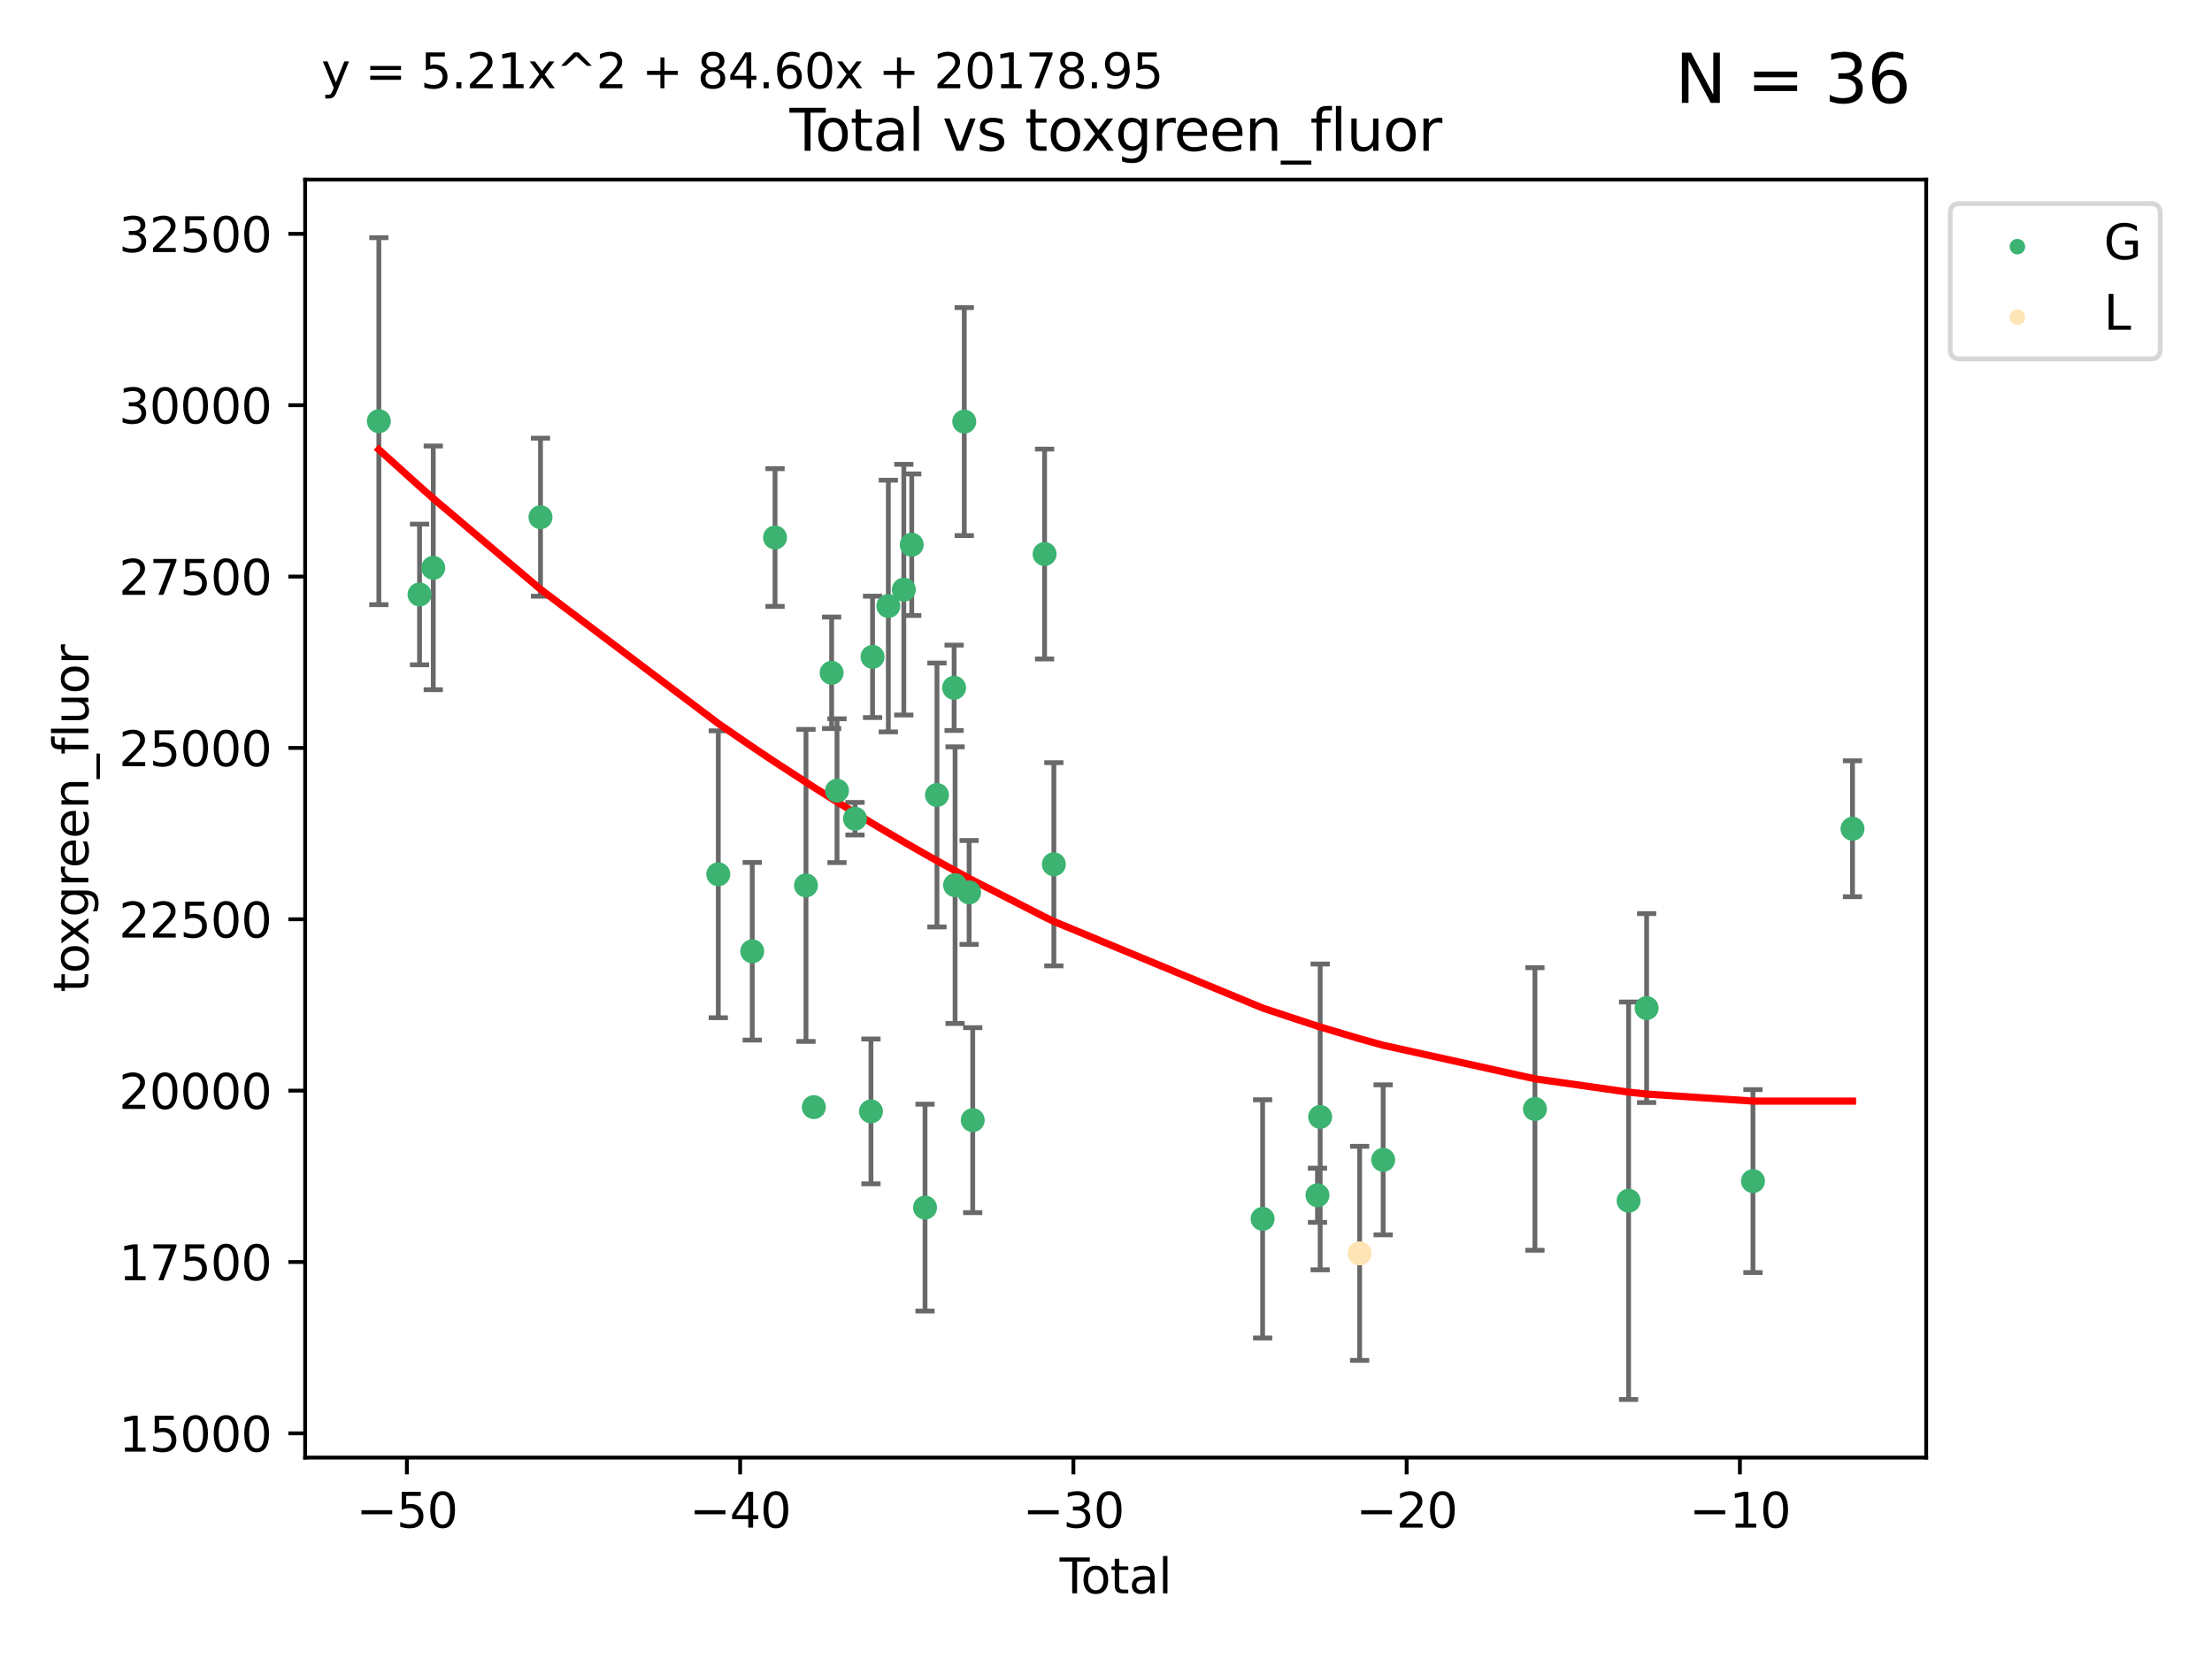 <?xml version="1.0" encoding="utf-8" standalone="no"?>
<!DOCTYPE svg PUBLIC "-//W3C//DTD SVG 1.1//EN"
  "http://www.w3.org/Graphics/SVG/1.1/DTD/svg11.dtd">
<svg xmlns:xlink="http://www.w3.org/1999/xlink" width="460.8pt" height="345.6pt" viewBox="0 0 460.8 345.6" xmlns="http://www.w3.org/2000/svg" version="1.1">
 <defs>
  <style type="text/css">*{stroke-linejoin: round; stroke-linecap: butt}</style>
 </defs>
 <g id="figure_1">
  <g id="patch_1">
   <path d="M 0 345.6 
L 460.8 345.6 
L 460.8 0 
L 0 0 
z
" style="fill: #ffffff"/>
  </g>
  <g id="axes_1">
   <g id="patch_2">
    <path d="M 63.571 303.64 
L 401.26 303.64 
L 401.26 37.411 
L 63.571 37.411 
z
" style="fill: #ffffff"/>
   </g>
   <g id="PathCollection_1">
    <defs>
     <path id="m2a919f188c" d="M 0 1.118 
C 0.297 1.118 0.581 1 0.791 0.791 
C 1 0.581 1.118 0.297 1.118 0 
C 1.118 -0.297 1 -0.581 0.791 -0.791 
C 0.581 -1 0.297 -1.118 0 -1.118 
C -0.297 -1.118 -0.581 -1 -0.791 -0.791 
C -1 -0.581 -1.118 -0.297 -1.118 0 
C -1.118 0.297 -1 0.581 -0.791 0.791 
C -0.581 1 -0.297 1.118 0 1.118 
z
" style="stroke: #3cb371"/>
    </defs>
    <g clip-path="url(#paa17a23999)">
     <use xlink:href="#m2a919f188c" x="78.921" y="87.738" style="fill: #3cb371; stroke: #3cb371"/>
     <use xlink:href="#m2a919f188c" x="87.399" y="123.84" style="fill: #3cb371; stroke: #3cb371"/>
     <use xlink:href="#m2a919f188c" x="90.255" y="118.294" style="fill: #3cb371; stroke: #3cb371"/>
     <use xlink:href="#m2a919f188c" x="112.594" y="107.742" style="fill: #3cb371; stroke: #3cb371"/>
     <use xlink:href="#m2a919f188c" x="149.633" y="182.125" style="fill: #3cb371; stroke: #3cb371"/>
     <use xlink:href="#m2a919f188c" x="156.706" y="198.17" style="fill: #3cb371; stroke: #3cb371"/>
     <use xlink:href="#m2a919f188c" x="161.458" y="111.975" style="fill: #3cb371; stroke: #3cb371"/>
     <use xlink:href="#m2a919f188c" x="167.902" y="184.449" style="fill: #3cb371; stroke: #3cb371"/>
     <use xlink:href="#m2a919f188c" x="169.538" y="230.634" style="fill: #3cb371; stroke: #3cb371"/>
     <use xlink:href="#m2a919f188c" x="173.244" y="140.158" style="fill: #3cb371; stroke: #3cb371"/>
     <use xlink:href="#m2a919f188c" x="174.365" y="164.716" style="fill: #3cb371; stroke: #3cb371"/>
     <use xlink:href="#m2a919f188c" x="178.111" y="170.55" style="fill: #3cb371; stroke: #3cb371"/>
     <use xlink:href="#m2a919f188c" x="181.439" y="231.524" style="fill: #3cb371; stroke: #3cb371"/>
     <use xlink:href="#m2a919f188c" x="181.771" y="136.835" style="fill: #3cb371; stroke: #3cb371"/>
     <use xlink:href="#m2a919f188c" x="185.056" y="126.245" style="fill: #3cb371; stroke: #3cb371"/>
     <use xlink:href="#m2a919f188c" x="188.282" y="122.839" style="fill: #3cb371; stroke: #3cb371"/>
     <use xlink:href="#m2a919f188c" x="189.932" y="113.471" style="fill: #3cb371; stroke: #3cb371"/>
     <use xlink:href="#m2a919f188c" x="192.701" y="251.565" style="fill: #3cb371; stroke: #3cb371"/>
     <use xlink:href="#m2a919f188c" x="195.186" y="165.61" style="fill: #3cb371; stroke: #3cb371"/>
     <use xlink:href="#m2a919f188c" x="198.759" y="143.275" style="fill: #3cb371; stroke: #3cb371"/>
     <use xlink:href="#m2a919f188c" x="198.96" y="184.393" style="fill: #3cb371; stroke: #3cb371"/>
     <use xlink:href="#m2a919f188c" x="200.874" y="87.826" style="fill: #3cb371; stroke: #3cb371"/>
     <use xlink:href="#m2a919f188c" x="201.885" y="185.911" style="fill: #3cb371; stroke: #3cb371"/>
     <use xlink:href="#m2a919f188c" x="202.64" y="233.349" style="fill: #3cb371; stroke: #3cb371"/>
     <use xlink:href="#m2a919f188c" x="217.607" y="115.414" style="fill: #3cb371; stroke: #3cb371"/>
     <use xlink:href="#m2a919f188c" x="219.537" y="180.043" style="fill: #3cb371; stroke: #3cb371"/>
     <use xlink:href="#m2a919f188c" x="263.027" y="253.913" style="fill: #3cb371; stroke: #3cb371"/>
     <use xlink:href="#m2a919f188c" x="274.455" y="248.997" style="fill: #3cb371; stroke: #3cb371"/>
     <use xlink:href="#m2a919f188c" x="275.016" y="232.673" style="fill: #3cb371; stroke: #3cb371"/>
     <use xlink:href="#m2a919f188c" x="288.138" y="241.616" style="fill: #3cb371; stroke: #3cb371"/>
     <use xlink:href="#m2a919f188c" x="319.757" y="231.019" style="fill: #3cb371; stroke: #3cb371"/>
     <use xlink:href="#m2a919f188c" x="339.265" y="250.138" style="fill: #3cb371; stroke: #3cb371"/>
     <use xlink:href="#m2a919f188c" x="343.02" y="210.001" style="fill: #3cb371; stroke: #3cb371"/>
     <use xlink:href="#m2a919f188c" x="365.174" y="246.043" style="fill: #3cb371; stroke: #3cb371"/>
     <use xlink:href="#m2a919f188c" x="385.911" y="172.647" style="fill: #3cb371; stroke: #3cb371"/>
    </g>
   </g>
   <g id="PathCollection_2">
    <defs>
     <path id="mdbb5071d94" d="M 0 1.118 
C 0.297 1.118 0.581 1 0.791 0.791 
C 1 0.581 1.118 0.297 1.118 0 
C 1.118 -0.297 1 -0.581 0.791 -0.791 
C 0.581 -1 0.297 -1.118 0 -1.118 
C -0.297 -1.118 -0.581 -1 -0.791 -0.791 
C -1 -0.581 -1.118 -0.297 -1.118 0 
C -1.118 0.297 -1 0.581 -0.791 0.791 
C -0.581 1 -0.297 1.118 0 1.118 
z
" style="stroke: #ffe4b5"/>
    </defs>
    <g clip-path="url(#paa17a23999)">
     <use xlink:href="#mdbb5071d94" x="283.237" y="261.094" style="fill: #ffe4b5; stroke: #ffe4b5"/>
    </g>
   </g>
   <g id="matplotlib.axis_1">
    <g id="xtick_1">
     <g id="line2d_1">
      <defs>
       <path id="meacaa1ffb6" d="M 0 0 
L 0 3.5 
" style="stroke: #000000; stroke-width: 0.8"/>
      </defs>
      <g>
       <use xlink:href="#meacaa1ffb6" x="84.763" y="303.64" style="stroke: #000000; stroke-width: 0.8"/>
      </g>
     </g>
     <g id="text_1">
      <!-- −50 -->
      <g transform="translate(74.211 318.238)scale(0.1 -0.1)">
       <defs>
        <path id="DejaVuSans-2212" d="M 678 2272 
L 4684 2272 
L 4684 1741 
L 678 1741 
L 678 2272 
z
" transform="scale(0.016)"/>
        <path id="DejaVuSans-35" d="M 691 4666 
L 3169 4666 
L 3169 4134 
L 1269 4134 
L 1269 2991 
Q 1406 3038 1543 3061 
Q 1681 3084 1819 3084 
Q 2600 3084 3056 2656 
Q 3513 2228 3513 1497 
Q 3513 744 3044 326 
Q 2575 -91 1722 -91 
Q 1428 -91 1123 -41 
Q 819 9 494 109 
L 494 744 
Q 775 591 1075 516 
Q 1375 441 1709 441 
Q 2250 441 2565 725 
Q 2881 1009 2881 1497 
Q 2881 1984 2565 2268 
Q 2250 2553 1709 2553 
Q 1456 2553 1204 2497 
Q 953 2441 691 2322 
L 691 4666 
z
" transform="scale(0.016)"/>
        <path id="DejaVuSans-30" d="M 2034 4250 
Q 1547 4250 1301 3770 
Q 1056 3291 1056 2328 
Q 1056 1369 1301 889 
Q 1547 409 2034 409 
Q 2525 409 2770 889 
Q 3016 1369 3016 2328 
Q 3016 3291 2770 3770 
Q 2525 4250 2034 4250 
z
M 2034 4750 
Q 2819 4750 3233 4129 
Q 3647 3509 3647 2328 
Q 3647 1150 3233 529 
Q 2819 -91 2034 -91 
Q 1250 -91 836 529 
Q 422 1150 422 2328 
Q 422 3509 836 4129 
Q 1250 4750 2034 4750 
z
" transform="scale(0.016)"/>
       </defs>
       <use xlink:href="#DejaVuSans-2212"/>
       <use xlink:href="#DejaVuSans-35" x="83.789"/>
       <use xlink:href="#DejaVuSans-30" x="147.412"/>
      </g>
     </g>
    </g>
    <g id="xtick_2">
     <g id="line2d_2">
      <g>
       <use xlink:href="#meacaa1ffb6" x="154.186" y="303.64" style="stroke: #000000; stroke-width: 0.8"/>
      </g>
     </g>
     <g id="text_2">
      <!-- −40 -->
      <g transform="translate(143.633 318.238)scale(0.1 -0.1)">
       <defs>
        <path id="DejaVuSans-34" d="M 2419 4116 
L 825 1625 
L 2419 1625 
L 2419 4116 
z
M 2253 4666 
L 3047 4666 
L 3047 1625 
L 3713 1625 
L 3713 1100 
L 3047 1100 
L 3047 0 
L 2419 0 
L 2419 1100 
L 313 1100 
L 313 1709 
L 2253 4666 
z
" transform="scale(0.016)"/>
       </defs>
       <use xlink:href="#DejaVuSans-2212"/>
       <use xlink:href="#DejaVuSans-34" x="83.789"/>
       <use xlink:href="#DejaVuSans-30" x="147.412"/>
      </g>
     </g>
    </g>
    <g id="xtick_3">
     <g id="line2d_3">
      <g>
       <use xlink:href="#meacaa1ffb6" x="223.608" y="303.64" style="stroke: #000000; stroke-width: 0.8"/>
      </g>
     </g>
     <g id="text_3">
      <!-- −30 -->
      <g transform="translate(213.056 318.238)scale(0.1 -0.1)">
       <defs>
        <path id="DejaVuSans-33" d="M 2597 2516 
Q 3050 2419 3304 2112 
Q 3559 1806 3559 1356 
Q 3559 666 3084 287 
Q 2609 -91 1734 -91 
Q 1441 -91 1130 -33 
Q 819 25 488 141 
L 488 750 
Q 750 597 1062 519 
Q 1375 441 1716 441 
Q 2309 441 2620 675 
Q 2931 909 2931 1356 
Q 2931 1769 2642 2001 
Q 2353 2234 1838 2234 
L 1294 2234 
L 1294 2753 
L 1863 2753 
Q 2328 2753 2575 2939 
Q 2822 3125 2822 3475 
Q 2822 3834 2567 4026 
Q 2313 4219 1838 4219 
Q 1578 4219 1281 4162 
Q 984 4106 628 3988 
L 628 4550 
Q 988 4650 1302 4700 
Q 1616 4750 1894 4750 
Q 2613 4750 3031 4423 
Q 3450 4097 3450 3541 
Q 3450 3153 3228 2886 
Q 3006 2619 2597 2516 
z
" transform="scale(0.016)"/>
       </defs>
       <use xlink:href="#DejaVuSans-2212"/>
       <use xlink:href="#DejaVuSans-33" x="83.789"/>
       <use xlink:href="#DejaVuSans-30" x="147.412"/>
      </g>
     </g>
    </g>
    <g id="xtick_4">
     <g id="line2d_4">
      <g>
       <use xlink:href="#meacaa1ffb6" x="293.031" y="303.64" style="stroke: #000000; stroke-width: 0.8"/>
      </g>
     </g>
     <g id="text_4">
      <!-- −20 -->
      <g transform="translate(282.478 318.238)scale(0.1 -0.1)">
       <defs>
        <path id="DejaVuSans-32" d="M 1228 531 
L 3431 531 
L 3431 0 
L 469 0 
L 469 531 
Q 828 903 1448 1529 
Q 2069 2156 2228 2338 
Q 2531 2678 2651 2914 
Q 2772 3150 2772 3378 
Q 2772 3750 2511 3984 
Q 2250 4219 1831 4219 
Q 1534 4219 1204 4116 
Q 875 4013 500 3803 
L 500 4441 
Q 881 4594 1212 4672 
Q 1544 4750 1819 4750 
Q 2544 4750 2975 4387 
Q 3406 4025 3406 3419 
Q 3406 3131 3298 2873 
Q 3191 2616 2906 2266 
Q 2828 2175 2409 1742 
Q 1991 1309 1228 531 
z
" transform="scale(0.016)"/>
       </defs>
       <use xlink:href="#DejaVuSans-2212"/>
       <use xlink:href="#DejaVuSans-32" x="83.789"/>
       <use xlink:href="#DejaVuSans-30" x="147.412"/>
      </g>
     </g>
    </g>
    <g id="xtick_5">
     <g id="line2d_5">
      <g>
       <use xlink:href="#meacaa1ffb6" x="362.453" y="303.64" style="stroke: #000000; stroke-width: 0.8"/>
      </g>
     </g>
     <g id="text_5">
      <!-- −10 -->
      <g transform="translate(351.901 318.238)scale(0.1 -0.1)">
       <defs>
        <path id="DejaVuSans-31" d="M 794 531 
L 1825 531 
L 1825 4091 
L 703 3866 
L 703 4441 
L 1819 4666 
L 2450 4666 
L 2450 531 
L 3481 531 
L 3481 0 
L 794 0 
L 794 531 
z
" transform="scale(0.016)"/>
       </defs>
       <use xlink:href="#DejaVuSans-2212"/>
       <use xlink:href="#DejaVuSans-31" x="83.789"/>
       <use xlink:href="#DejaVuSans-30" x="147.412"/>
      </g>
     </g>
    </g>
    <g id="text_6">
     <!-- Total -->
     <g transform="translate(220.739 331.917)scale(0.1 -0.1)">
      <defs>
       <path id="DejaVuSans-54" d="M -19 4666 
L 3928 4666 
L 3928 4134 
L 2272 4134 
L 2272 0 
L 1638 0 
L 1638 4134 
L -19 4134 
L -19 4666 
z
" transform="scale(0.016)"/>
       <path id="DejaVuSans-6f" d="M 1959 3097 
Q 1497 3097 1228 2736 
Q 959 2375 959 1747 
Q 959 1119 1226 758 
Q 1494 397 1959 397 
Q 2419 397 2687 759 
Q 2956 1122 2956 1747 
Q 2956 2369 2687 2733 
Q 2419 3097 1959 3097 
z
M 1959 3584 
Q 2709 3584 3137 3096 
Q 3566 2609 3566 1747 
Q 3566 888 3137 398 
Q 2709 -91 1959 -91 
Q 1206 -91 779 398 
Q 353 888 353 1747 
Q 353 2609 779 3096 
Q 1206 3584 1959 3584 
z
" transform="scale(0.016)"/>
       <path id="DejaVuSans-74" d="M 1172 4494 
L 1172 3500 
L 2356 3500 
L 2356 3053 
L 1172 3053 
L 1172 1153 
Q 1172 725 1289 603 
Q 1406 481 1766 481 
L 2356 481 
L 2356 0 
L 1766 0 
Q 1100 0 847 248 
Q 594 497 594 1153 
L 594 3053 
L 172 3053 
L 172 3500 
L 594 3500 
L 594 4494 
L 1172 4494 
z
" transform="scale(0.016)"/>
       <path id="DejaVuSans-61" d="M 2194 1759 
Q 1497 1759 1228 1600 
Q 959 1441 959 1056 
Q 959 750 1161 570 
Q 1363 391 1709 391 
Q 2188 391 2477 730 
Q 2766 1069 2766 1631 
L 2766 1759 
L 2194 1759 
z
M 3341 1997 
L 3341 0 
L 2766 0 
L 2766 531 
Q 2569 213 2275 61 
Q 1981 -91 1556 -91 
Q 1019 -91 701 211 
Q 384 513 384 1019 
Q 384 1609 779 1909 
Q 1175 2209 1959 2209 
L 2766 2209 
L 2766 2266 
Q 2766 2663 2505 2880 
Q 2244 3097 1772 3097 
Q 1472 3097 1187 3025 
Q 903 2953 641 2809 
L 641 3341 
Q 956 3463 1253 3523 
Q 1550 3584 1831 3584 
Q 2591 3584 2966 3190 
Q 3341 2797 3341 1997 
z
" transform="scale(0.016)"/>
       <path id="DejaVuSans-6c" d="M 603 4863 
L 1178 4863 
L 1178 0 
L 603 0 
L 603 4863 
z
" transform="scale(0.016)"/>
      </defs>
      <use xlink:href="#DejaVuSans-54"/>
      <use xlink:href="#DejaVuSans-6f" x="44.084"/>
      <use xlink:href="#DejaVuSans-74" x="105.266"/>
      <use xlink:href="#DejaVuSans-61" x="144.475"/>
      <use xlink:href="#DejaVuSans-6c" x="205.754"/>
     </g>
    </g>
   </g>
   <g id="matplotlib.axis_2">
    <g id="ytick_1">
     <g id="line2d_6">
      <defs>
       <path id="m46f59f3a67" d="M 0 0 
L -3.5 0 
" style="stroke: #000000; stroke-width: 0.8"/>
      </defs>
      <g>
       <use xlink:href="#m46f59f3a67" x="63.571" y="298.595" style="stroke: #000000; stroke-width: 0.8"/>
      </g>
     </g>
     <g id="text_7">
      <!-- 15000 -->
      <g transform="translate(24.759 302.395)scale(0.1 -0.1)">
       <use xlink:href="#DejaVuSans-31"/>
       <use xlink:href="#DejaVuSans-35" x="63.623"/>
       <use xlink:href="#DejaVuSans-30" x="127.246"/>
       <use xlink:href="#DejaVuSans-30" x="190.869"/>
       <use xlink:href="#DejaVuSans-30" x="254.492"/>
      </g>
     </g>
    </g>
    <g id="ytick_2">
     <g id="line2d_7">
      <g>
       <use xlink:href="#m46f59f3a67" x="63.571" y="262.898" style="stroke: #000000; stroke-width: 0.8"/>
      </g>
     </g>
     <g id="text_8">
      <!-- 17500 -->
      <g transform="translate(24.759 266.697)scale(0.1 -0.1)">
       <defs>
        <path id="DejaVuSans-37" d="M 525 4666 
L 3525 4666 
L 3525 4397 
L 1831 0 
L 1172 0 
L 2766 4134 
L 525 4134 
L 525 4666 
z
" transform="scale(0.016)"/>
       </defs>
       <use xlink:href="#DejaVuSans-31"/>
       <use xlink:href="#DejaVuSans-37" x="63.623"/>
       <use xlink:href="#DejaVuSans-35" x="127.246"/>
       <use xlink:href="#DejaVuSans-30" x="190.869"/>
       <use xlink:href="#DejaVuSans-30" x="254.492"/>
      </g>
     </g>
    </g>
    <g id="ytick_3">
     <g id="line2d_8">
      <g>
       <use xlink:href="#m46f59f3a67" x="63.571" y="227.2" style="stroke: #000000; stroke-width: 0.8"/>
      </g>
     </g>
     <g id="text_9">
      <!-- 20000 -->
      <g transform="translate(24.759 230.999)scale(0.1 -0.1)">
       <use xlink:href="#DejaVuSans-32"/>
       <use xlink:href="#DejaVuSans-30" x="63.623"/>
       <use xlink:href="#DejaVuSans-30" x="127.246"/>
       <use xlink:href="#DejaVuSans-30" x="190.869"/>
       <use xlink:href="#DejaVuSans-30" x="254.492"/>
      </g>
     </g>
    </g>
    <g id="ytick_4">
     <g id="line2d_9">
      <g>
       <use xlink:href="#m46f59f3a67" x="63.571" y="191.502" style="stroke: #000000; stroke-width: 0.8"/>
      </g>
     </g>
     <g id="text_10">
      <!-- 22500 -->
      <g transform="translate(24.759 195.302)scale(0.1 -0.1)">
       <use xlink:href="#DejaVuSans-32"/>
       <use xlink:href="#DejaVuSans-32" x="63.623"/>
       <use xlink:href="#DejaVuSans-35" x="127.246"/>
       <use xlink:href="#DejaVuSans-30" x="190.869"/>
       <use xlink:href="#DejaVuSans-30" x="254.492"/>
      </g>
     </g>
    </g>
    <g id="ytick_5">
     <g id="line2d_10">
      <g>
       <use xlink:href="#m46f59f3a67" x="63.571" y="155.805" style="stroke: #000000; stroke-width: 0.8"/>
      </g>
     </g>
     <g id="text_11">
      <!-- 25000 -->
      <g transform="translate(24.759 159.604)scale(0.1 -0.1)">
       <use xlink:href="#DejaVuSans-32"/>
       <use xlink:href="#DejaVuSans-35" x="63.623"/>
       <use xlink:href="#DejaVuSans-30" x="127.246"/>
       <use xlink:href="#DejaVuSans-30" x="190.869"/>
       <use xlink:href="#DejaVuSans-30" x="254.492"/>
      </g>
     </g>
    </g>
    <g id="ytick_6">
     <g id="line2d_11">
      <g>
       <use xlink:href="#m46f59f3a67" x="63.571" y="120.107" style="stroke: #000000; stroke-width: 0.8"/>
      </g>
     </g>
     <g id="text_12">
      <!-- 27500 -->
      <g transform="translate(24.759 123.906)scale(0.1 -0.1)">
       <use xlink:href="#DejaVuSans-32"/>
       <use xlink:href="#DejaVuSans-37" x="63.623"/>
       <use xlink:href="#DejaVuSans-35" x="127.246"/>
       <use xlink:href="#DejaVuSans-30" x="190.869"/>
       <use xlink:href="#DejaVuSans-30" x="254.492"/>
      </g>
     </g>
    </g>
    <g id="ytick_7">
     <g id="line2d_12">
      <g>
       <use xlink:href="#m46f59f3a67" x="63.571" y="84.409" style="stroke: #000000; stroke-width: 0.8"/>
      </g>
     </g>
     <g id="text_13">
      <!-- 30000 -->
      <g transform="translate(24.759 88.208)scale(0.1 -0.1)">
       <use xlink:href="#DejaVuSans-33"/>
       <use xlink:href="#DejaVuSans-30" x="63.623"/>
       <use xlink:href="#DejaVuSans-30" x="127.246"/>
       <use xlink:href="#DejaVuSans-30" x="190.869"/>
       <use xlink:href="#DejaVuSans-30" x="254.492"/>
      </g>
     </g>
    </g>
    <g id="ytick_8">
     <g id="line2d_13">
      <g>
       <use xlink:href="#m46f59f3a67" x="63.571" y="48.712" style="stroke: #000000; stroke-width: 0.8"/>
      </g>
     </g>
     <g id="text_14">
      <!-- 32500 -->
      <g transform="translate(24.759 52.511)scale(0.1 -0.1)">
       <use xlink:href="#DejaVuSans-33"/>
       <use xlink:href="#DejaVuSans-32" x="63.623"/>
       <use xlink:href="#DejaVuSans-35" x="127.246"/>
       <use xlink:href="#DejaVuSans-30" x="190.869"/>
       <use xlink:href="#DejaVuSans-30" x="254.492"/>
      </g>
     </g>
    </g>
    <g id="text_15">
     <!-- toxgreen_fluor -->
     <g transform="translate(18.401 206.72)rotate(-90)scale(0.1 -0.1)">
      <defs>
       <path id="DejaVuSans-78" d="M 3513 3500 
L 2247 1797 
L 3578 0 
L 2900 0 
L 1881 1375 
L 863 0 
L 184 0 
L 1544 1831 
L 300 3500 
L 978 3500 
L 1906 2253 
L 2834 3500 
L 3513 3500 
z
" transform="scale(0.016)"/>
       <path id="DejaVuSans-67" d="M 2906 1791 
Q 2906 2416 2648 2759 
Q 2391 3103 1925 3103 
Q 1463 3103 1205 2759 
Q 947 2416 947 1791 
Q 947 1169 1205 825 
Q 1463 481 1925 481 
Q 2391 481 2648 825 
Q 2906 1169 2906 1791 
z
M 3481 434 
Q 3481 -459 3084 -895 
Q 2688 -1331 1869 -1331 
Q 1566 -1331 1297 -1286 
Q 1028 -1241 775 -1147 
L 775 -588 
Q 1028 -725 1275 -790 
Q 1522 -856 1778 -856 
Q 2344 -856 2625 -561 
Q 2906 -266 2906 331 
L 2906 616 
Q 2728 306 2450 153 
Q 2172 0 1784 0 
Q 1141 0 747 490 
Q 353 981 353 1791 
Q 353 2603 747 3093 
Q 1141 3584 1784 3584 
Q 2172 3584 2450 3431 
Q 2728 3278 2906 2969 
L 2906 3500 
L 3481 3500 
L 3481 434 
z
" transform="scale(0.016)"/>
       <path id="DejaVuSans-72" d="M 2631 2963 
Q 2534 3019 2420 3045 
Q 2306 3072 2169 3072 
Q 1681 3072 1420 2755 
Q 1159 2438 1159 1844 
L 1159 0 
L 581 0 
L 581 3500 
L 1159 3500 
L 1159 2956 
Q 1341 3275 1631 3429 
Q 1922 3584 2338 3584 
Q 2397 3584 2469 3576 
Q 2541 3569 2628 3553 
L 2631 2963 
z
" transform="scale(0.016)"/>
       <path id="DejaVuSans-65" d="M 3597 1894 
L 3597 1613 
L 953 1613 
Q 991 1019 1311 708 
Q 1631 397 2203 397 
Q 2534 397 2845 478 
Q 3156 559 3463 722 
L 3463 178 
Q 3153 47 2828 -22 
Q 2503 -91 2169 -91 
Q 1331 -91 842 396 
Q 353 884 353 1716 
Q 353 2575 817 3079 
Q 1281 3584 2069 3584 
Q 2775 3584 3186 3129 
Q 3597 2675 3597 1894 
z
M 3022 2063 
Q 3016 2534 2758 2815 
Q 2500 3097 2075 3097 
Q 1594 3097 1305 2825 
Q 1016 2553 972 2059 
L 3022 2063 
z
" transform="scale(0.016)"/>
       <path id="DejaVuSans-6e" d="M 3513 2113 
L 3513 0 
L 2938 0 
L 2938 2094 
Q 2938 2591 2744 2837 
Q 2550 3084 2163 3084 
Q 1697 3084 1428 2787 
Q 1159 2491 1159 1978 
L 1159 0 
L 581 0 
L 581 3500 
L 1159 3500 
L 1159 2956 
Q 1366 3272 1645 3428 
Q 1925 3584 2291 3584 
Q 2894 3584 3203 3211 
Q 3513 2838 3513 2113 
z
" transform="scale(0.016)"/>
       <path id="DejaVuSans-5f" d="M 3263 -1063 
L 3263 -1509 
L -63 -1509 
L -63 -1063 
L 3263 -1063 
z
" transform="scale(0.016)"/>
       <path id="DejaVuSans-66" d="M 2375 4863 
L 2375 4384 
L 1825 4384 
Q 1516 4384 1395 4259 
Q 1275 4134 1275 3809 
L 1275 3500 
L 2222 3500 
L 2222 3053 
L 1275 3053 
L 1275 0 
L 697 0 
L 697 3053 
L 147 3053 
L 147 3500 
L 697 3500 
L 697 3744 
Q 697 4328 969 4595 
Q 1241 4863 1831 4863 
L 2375 4863 
z
" transform="scale(0.016)"/>
       <path id="DejaVuSans-75" d="M 544 1381 
L 544 3500 
L 1119 3500 
L 1119 1403 
Q 1119 906 1312 657 
Q 1506 409 1894 409 
Q 2359 409 2629 706 
Q 2900 1003 2900 1516 
L 2900 3500 
L 3475 3500 
L 3475 0 
L 2900 0 
L 2900 538 
Q 2691 219 2414 64 
Q 2138 -91 1772 -91 
Q 1169 -91 856 284 
Q 544 659 544 1381 
z
M 1991 3584 
L 1991 3584 
z
" transform="scale(0.016)"/>
      </defs>
      <use xlink:href="#DejaVuSans-74"/>
      <use xlink:href="#DejaVuSans-6f" x="39.209"/>
      <use xlink:href="#DejaVuSans-78" x="97.266"/>
      <use xlink:href="#DejaVuSans-67" x="156.445"/>
      <use xlink:href="#DejaVuSans-72" x="219.922"/>
      <use xlink:href="#DejaVuSans-65" x="258.785"/>
      <use xlink:href="#DejaVuSans-65" x="320.309"/>
      <use xlink:href="#DejaVuSans-6e" x="381.832"/>
      <use xlink:href="#DejaVuSans-5f" x="445.211"/>
      <use xlink:href="#DejaVuSans-66" x="495.211"/>
      <use xlink:href="#DejaVuSans-6c" x="530.416"/>
      <use xlink:href="#DejaVuSans-75" x="558.199"/>
      <use xlink:href="#DejaVuSans-6f" x="621.578"/>
      <use xlink:href="#DejaVuSans-72" x="682.76"/>
     </g>
    </g>
   </g>
   <g id="LineCollection_1">
    <path d="M 78.921 125.963 
L 78.921 49.513 
" clip-path="url(#paa17a23999)" style="fill: none; stroke: #696969"/>
    <path d="M 87.399 138.491 
L 87.399 109.188 
" clip-path="url(#paa17a23999)" style="fill: none; stroke: #696969"/>
    <path d="M 90.255 143.678 
L 90.255 92.91 
" clip-path="url(#paa17a23999)" style="fill: none; stroke: #696969"/>
    <path d="M 112.594 124.201 
L 112.594 91.283 
" clip-path="url(#paa17a23999)" style="fill: none; stroke: #696969"/>
    <path d="M 149.633 212.008 
L 149.633 152.241 
" clip-path="url(#paa17a23999)" style="fill: none; stroke: #696969"/>
    <path d="M 156.706 216.671 
L 156.706 179.67 
" clip-path="url(#paa17a23999)" style="fill: none; stroke: #696969"/>
    <path d="M 161.458 126.313 
L 161.458 97.637 
" clip-path="url(#paa17a23999)" style="fill: none; stroke: #696969"/>
    <path d="M 167.902 216.951 
L 167.902 151.946 
" clip-path="url(#paa17a23999)" style="fill: none; stroke: #696969"/>
    <path d="M 169.538 231.703 
L 169.538 229.566 
" clip-path="url(#paa17a23999)" style="fill: none; stroke: #696969"/>
    <path d="M 173.244 151.771 
L 173.244 128.545 
" clip-path="url(#paa17a23999)" style="fill: none; stroke: #696969"/>
    <path d="M 174.365 179.695 
L 174.365 149.737 
" clip-path="url(#paa17a23999)" style="fill: none; stroke: #696969"/>
    <path d="M 178.111 173.944 
L 178.111 167.156 
" clip-path="url(#paa17a23999)" style="fill: none; stroke: #696969"/>
    <path d="M 181.439 246.61 
L 181.439 216.439 
" clip-path="url(#paa17a23999)" style="fill: none; stroke: #696969"/>
    <path d="M 181.771 149.475 
L 181.771 124.196 
" clip-path="url(#paa17a23999)" style="fill: none; stroke: #696969"/>
    <path d="M 185.056 152.461 
L 185.056 100.029 
" clip-path="url(#paa17a23999)" style="fill: none; stroke: #696969"/>
    <path d="M 188.282 148.952 
L 188.282 96.727 
" clip-path="url(#paa17a23999)" style="fill: none; stroke: #696969"/>
    <path d="M 189.932 128.219 
L 189.932 98.724 
" clip-path="url(#paa17a23999)" style="fill: none; stroke: #696969"/>
    <path d="M 192.701 273.112 
L 192.701 230.018 
" clip-path="url(#paa17a23999)" style="fill: none; stroke: #696969"/>
    <path d="M 195.186 193.101 
L 195.186 138.12 
" clip-path="url(#paa17a23999)" style="fill: none; stroke: #696969"/>
    <path d="M 198.759 152.166 
L 198.759 134.384 
" clip-path="url(#paa17a23999)" style="fill: none; stroke: #696969"/>
    <path d="M 198.96 213.208 
L 198.96 155.578 
" clip-path="url(#paa17a23999)" style="fill: none; stroke: #696969"/>
    <path d="M 200.874 111.572 
L 200.874 64.079 
" clip-path="url(#paa17a23999)" style="fill: none; stroke: #696969"/>
    <path d="M 201.885 196.732 
L 201.885 175.091 
" clip-path="url(#paa17a23999)" style="fill: none; stroke: #696969"/>
    <path d="M 202.64 252.617 
L 202.64 214.081 
" clip-path="url(#paa17a23999)" style="fill: none; stroke: #696969"/>
    <path d="M 217.607 137.275 
L 217.607 93.554 
" clip-path="url(#paa17a23999)" style="fill: none; stroke: #696969"/>
    <path d="M 219.537 201.207 
L 219.537 158.878 
" clip-path="url(#paa17a23999)" style="fill: none; stroke: #696969"/>
    <path d="M 263.027 278.729 
L 263.027 229.098 
" clip-path="url(#paa17a23999)" style="fill: none; stroke: #696969"/>
    <path d="M 274.455 254.642 
L 274.455 243.352 
" clip-path="url(#paa17a23999)" style="fill: none; stroke: #696969"/>
    <path d="M 275.016 264.522 
L 275.016 200.824 
" clip-path="url(#paa17a23999)" style="fill: none; stroke: #696969"/>
    <path d="M 288.138 257.245 
L 288.138 225.987 
" clip-path="url(#paa17a23999)" style="fill: none; stroke: #696969"/>
    <path d="M 319.757 260.454 
L 319.757 201.583 
" clip-path="url(#paa17a23999)" style="fill: none; stroke: #696969"/>
    <path d="M 339.265 291.539 
L 339.265 208.738 
" clip-path="url(#paa17a23999)" style="fill: none; stroke: #696969"/>
    <path d="M 343.02 229.683 
L 343.02 190.32 
" clip-path="url(#paa17a23999)" style="fill: none; stroke: #696969"/>
    <path d="M 365.174 265.099 
L 365.174 226.988 
" clip-path="url(#paa17a23999)" style="fill: none; stroke: #696969"/>
    <path d="M 385.911 186.807 
L 385.911 158.487 
" clip-path="url(#paa17a23999)" style="fill: none; stroke: #696969"/>
   </g>
   <g id="line2d_14">
    <defs>
     <path id="m75b3cea165" d="M 2 0 
L -2 -0 
" style="stroke: #696969"/>
    </defs>
    <g clip-path="url(#paa17a23999)">
     <use xlink:href="#m75b3cea165" x="78.921" y="125.963" style="fill: #696969; stroke: #696969"/>
     <use xlink:href="#m75b3cea165" x="87.399" y="138.491" style="fill: #696969; stroke: #696969"/>
     <use xlink:href="#m75b3cea165" x="90.255" y="143.678" style="fill: #696969; stroke: #696969"/>
     <use xlink:href="#m75b3cea165" x="112.594" y="124.201" style="fill: #696969; stroke: #696969"/>
     <use xlink:href="#m75b3cea165" x="149.633" y="212.008" style="fill: #696969; stroke: #696969"/>
     <use xlink:href="#m75b3cea165" x="156.706" y="216.671" style="fill: #696969; stroke: #696969"/>
     <use xlink:href="#m75b3cea165" x="161.458" y="126.313" style="fill: #696969; stroke: #696969"/>
     <use xlink:href="#m75b3cea165" x="167.902" y="216.951" style="fill: #696969; stroke: #696969"/>
     <use xlink:href="#m75b3cea165" x="169.538" y="231.703" style="fill: #696969; stroke: #696969"/>
     <use xlink:href="#m75b3cea165" x="173.244" y="151.771" style="fill: #696969; stroke: #696969"/>
     <use xlink:href="#m75b3cea165" x="174.365" y="179.695" style="fill: #696969; stroke: #696969"/>
     <use xlink:href="#m75b3cea165" x="178.111" y="173.944" style="fill: #696969; stroke: #696969"/>
     <use xlink:href="#m75b3cea165" x="181.439" y="246.61" style="fill: #696969; stroke: #696969"/>
     <use xlink:href="#m75b3cea165" x="181.771" y="149.475" style="fill: #696969; stroke: #696969"/>
     <use xlink:href="#m75b3cea165" x="185.056" y="152.461" style="fill: #696969; stroke: #696969"/>
     <use xlink:href="#m75b3cea165" x="188.282" y="148.952" style="fill: #696969; stroke: #696969"/>
     <use xlink:href="#m75b3cea165" x="189.932" y="128.219" style="fill: #696969; stroke: #696969"/>
     <use xlink:href="#m75b3cea165" x="192.701" y="273.112" style="fill: #696969; stroke: #696969"/>
     <use xlink:href="#m75b3cea165" x="195.186" y="193.101" style="fill: #696969; stroke: #696969"/>
     <use xlink:href="#m75b3cea165" x="198.759" y="152.166" style="fill: #696969; stroke: #696969"/>
     <use xlink:href="#m75b3cea165" x="198.96" y="213.208" style="fill: #696969; stroke: #696969"/>
     <use xlink:href="#m75b3cea165" x="200.874" y="111.572" style="fill: #696969; stroke: #696969"/>
     <use xlink:href="#m75b3cea165" x="201.885" y="196.732" style="fill: #696969; stroke: #696969"/>
     <use xlink:href="#m75b3cea165" x="202.64" y="252.617" style="fill: #696969; stroke: #696969"/>
     <use xlink:href="#m75b3cea165" x="217.607" y="137.275" style="fill: #696969; stroke: #696969"/>
     <use xlink:href="#m75b3cea165" x="219.537" y="201.207" style="fill: #696969; stroke: #696969"/>
     <use xlink:href="#m75b3cea165" x="263.027" y="278.729" style="fill: #696969; stroke: #696969"/>
     <use xlink:href="#m75b3cea165" x="274.455" y="254.642" style="fill: #696969; stroke: #696969"/>
     <use xlink:href="#m75b3cea165" x="275.016" y="264.522" style="fill: #696969; stroke: #696969"/>
     <use xlink:href="#m75b3cea165" x="288.138" y="257.245" style="fill: #696969; stroke: #696969"/>
     <use xlink:href="#m75b3cea165" x="319.757" y="260.454" style="fill: #696969; stroke: #696969"/>
     <use xlink:href="#m75b3cea165" x="339.265" y="291.539" style="fill: #696969; stroke: #696969"/>
     <use xlink:href="#m75b3cea165" x="343.02" y="229.683" style="fill: #696969; stroke: #696969"/>
     <use xlink:href="#m75b3cea165" x="365.174" y="265.099" style="fill: #696969; stroke: #696969"/>
     <use xlink:href="#m75b3cea165" x="385.911" y="186.807" style="fill: #696969; stroke: #696969"/>
    </g>
   </g>
   <g id="line2d_15">
    <g clip-path="url(#paa17a23999)">
     <use xlink:href="#m75b3cea165" x="78.921" y="49.513" style="fill: #696969; stroke: #696969"/>
     <use xlink:href="#m75b3cea165" x="87.399" y="109.188" style="fill: #696969; stroke: #696969"/>
     <use xlink:href="#m75b3cea165" x="90.255" y="92.91" style="fill: #696969; stroke: #696969"/>
     <use xlink:href="#m75b3cea165" x="112.594" y="91.283" style="fill: #696969; stroke: #696969"/>
     <use xlink:href="#m75b3cea165" x="149.633" y="152.241" style="fill: #696969; stroke: #696969"/>
     <use xlink:href="#m75b3cea165" x="156.706" y="179.67" style="fill: #696969; stroke: #696969"/>
     <use xlink:href="#m75b3cea165" x="161.458" y="97.637" style="fill: #696969; stroke: #696969"/>
     <use xlink:href="#m75b3cea165" x="167.902" y="151.946" style="fill: #696969; stroke: #696969"/>
     <use xlink:href="#m75b3cea165" x="169.538" y="229.566" style="fill: #696969; stroke: #696969"/>
     <use xlink:href="#m75b3cea165" x="173.244" y="128.545" style="fill: #696969; stroke: #696969"/>
     <use xlink:href="#m75b3cea165" x="174.365" y="149.737" style="fill: #696969; stroke: #696969"/>
     <use xlink:href="#m75b3cea165" x="178.111" y="167.156" style="fill: #696969; stroke: #696969"/>
     <use xlink:href="#m75b3cea165" x="181.439" y="216.439" style="fill: #696969; stroke: #696969"/>
     <use xlink:href="#m75b3cea165" x="181.771" y="124.196" style="fill: #696969; stroke: #696969"/>
     <use xlink:href="#m75b3cea165" x="185.056" y="100.029" style="fill: #696969; stroke: #696969"/>
     <use xlink:href="#m75b3cea165" x="188.282" y="96.727" style="fill: #696969; stroke: #696969"/>
     <use xlink:href="#m75b3cea165" x="189.932" y="98.724" style="fill: #696969; stroke: #696969"/>
     <use xlink:href="#m75b3cea165" x="192.701" y="230.018" style="fill: #696969; stroke: #696969"/>
     <use xlink:href="#m75b3cea165" x="195.186" y="138.12" style="fill: #696969; stroke: #696969"/>
     <use xlink:href="#m75b3cea165" x="198.759" y="134.384" style="fill: #696969; stroke: #696969"/>
     <use xlink:href="#m75b3cea165" x="198.96" y="155.578" style="fill: #696969; stroke: #696969"/>
     <use xlink:href="#m75b3cea165" x="200.874" y="64.079" style="fill: #696969; stroke: #696969"/>
     <use xlink:href="#m75b3cea165" x="201.885" y="175.091" style="fill: #696969; stroke: #696969"/>
     <use xlink:href="#m75b3cea165" x="202.64" y="214.081" style="fill: #696969; stroke: #696969"/>
     <use xlink:href="#m75b3cea165" x="217.607" y="93.554" style="fill: #696969; stroke: #696969"/>
     <use xlink:href="#m75b3cea165" x="219.537" y="158.878" style="fill: #696969; stroke: #696969"/>
     <use xlink:href="#m75b3cea165" x="263.027" y="229.098" style="fill: #696969; stroke: #696969"/>
     <use xlink:href="#m75b3cea165" x="274.455" y="243.352" style="fill: #696969; stroke: #696969"/>
     <use xlink:href="#m75b3cea165" x="275.016" y="200.824" style="fill: #696969; stroke: #696969"/>
     <use xlink:href="#m75b3cea165" x="288.138" y="225.987" style="fill: #696969; stroke: #696969"/>
     <use xlink:href="#m75b3cea165" x="319.757" y="201.583" style="fill: #696969; stroke: #696969"/>
     <use xlink:href="#m75b3cea165" x="339.265" y="208.738" style="fill: #696969; stroke: #696969"/>
     <use xlink:href="#m75b3cea165" x="343.02" y="190.32" style="fill: #696969; stroke: #696969"/>
     <use xlink:href="#m75b3cea165" x="365.174" y="226.988" style="fill: #696969; stroke: #696969"/>
     <use xlink:href="#m75b3cea165" x="385.911" y="158.487" style="fill: #696969; stroke: #696969"/>
    </g>
   </g>
   <g id="LineCollection_2">
    <path d="M 283.237 283.392 
L 283.237 238.797 
" clip-path="url(#paa17a23999)" style="fill: none; stroke: #696969"/>
   </g>
   <g id="line2d_16">
    <g clip-path="url(#paa17a23999)">
     <use xlink:href="#m75b3cea165" x="283.237" y="283.392" style="fill: #696969; stroke: #696969"/>
    </g>
   </g>
   <g id="line2d_17">
    <g clip-path="url(#paa17a23999)">
     <use xlink:href="#m75b3cea165" x="283.237" y="238.797" style="fill: #696969; stroke: #696969"/>
    </g>
   </g>
   <g id="line2d_18">
    <path d="M 78.921 93.655 
L 87.399 101.312 
L 90.255 103.842 
L 112.594 122.757 
L 149.633 150.723 
L 156.706 155.581 
L 161.458 158.759 
L 167.902 162.956 
L 169.538 164.001 
L 173.244 166.338 
L 174.365 167.037 
L 178.111 169.344 
L 181.439 171.356 
L 181.771 171.555 
L 185.056 173.504 
L 188.282 175.387 
L 189.932 176.337 
L 192.701 177.913 
L 195.186 179.307 
L 198.759 181.278 
L 198.96 181.387 
L 200.874 182.425 
L 201.885 182.97 
L 202.64 183.374 
L 217.607 191.021 
L 219.537 191.957 
L 263.027 209.994 
L 274.455 213.764 
L 275.016 213.939 
L 283.237 216.387 
L 288.138 217.747 
L 319.757 224.74 
L 339.265 227.514 
L 343.02 227.913 
L 365.174 229.38 
L 385.911 229.38 
" clip-path="url(#paa17a23999)" style="fill: none; stroke: #ff0000; stroke-width: 1.5; stroke-linecap: square"/>
   </g>
   <g id="line2d_19">
    <defs>
     <path id="m7cf7e04450" d="M 0 2 
C 0.53 2 1.039 1.789 1.414 1.414 
C 1.789 1.039 2 0.53 2 0 
C 2 -0.53 1.789 -1.039 1.414 -1.414 
C 1.039 -1.789 0.53 -2 0 -2 
C -0.53 -2 -1.039 -1.789 -1.414 -1.414 
C -1.789 -1.039 -2 -0.53 -2 0 
C -2 0.53 -1.789 1.039 -1.414 1.414 
C -1.039 1.789 -0.53 2 0 2 
z
" style="stroke: #3cb371"/>
    </defs>
    <g clip-path="url(#paa17a23999)">
     <use xlink:href="#m7cf7e04450" x="78.921" y="87.738" style="fill: #3cb371; stroke: #3cb371"/>
     <use xlink:href="#m7cf7e04450" x="87.399" y="123.84" style="fill: #3cb371; stroke: #3cb371"/>
     <use xlink:href="#m7cf7e04450" x="90.255" y="118.294" style="fill: #3cb371; stroke: #3cb371"/>
     <use xlink:href="#m7cf7e04450" x="112.594" y="107.742" style="fill: #3cb371; stroke: #3cb371"/>
     <use xlink:href="#m7cf7e04450" x="149.633" y="182.125" style="fill: #3cb371; stroke: #3cb371"/>
     <use xlink:href="#m7cf7e04450" x="156.706" y="198.17" style="fill: #3cb371; stroke: #3cb371"/>
     <use xlink:href="#m7cf7e04450" x="161.458" y="111.975" style="fill: #3cb371; stroke: #3cb371"/>
     <use xlink:href="#m7cf7e04450" x="167.902" y="184.449" style="fill: #3cb371; stroke: #3cb371"/>
     <use xlink:href="#m7cf7e04450" x="169.538" y="230.634" style="fill: #3cb371; stroke: #3cb371"/>
     <use xlink:href="#m7cf7e04450" x="173.244" y="140.158" style="fill: #3cb371; stroke: #3cb371"/>
     <use xlink:href="#m7cf7e04450" x="174.365" y="164.716" style="fill: #3cb371; stroke: #3cb371"/>
     <use xlink:href="#m7cf7e04450" x="178.111" y="170.55" style="fill: #3cb371; stroke: #3cb371"/>
     <use xlink:href="#m7cf7e04450" x="181.439" y="231.524" style="fill: #3cb371; stroke: #3cb371"/>
     <use xlink:href="#m7cf7e04450" x="181.771" y="136.835" style="fill: #3cb371; stroke: #3cb371"/>
     <use xlink:href="#m7cf7e04450" x="185.056" y="126.245" style="fill: #3cb371; stroke: #3cb371"/>
     <use xlink:href="#m7cf7e04450" x="188.282" y="122.839" style="fill: #3cb371; stroke: #3cb371"/>
     <use xlink:href="#m7cf7e04450" x="189.932" y="113.471" style="fill: #3cb371; stroke: #3cb371"/>
     <use xlink:href="#m7cf7e04450" x="192.701" y="251.565" style="fill: #3cb371; stroke: #3cb371"/>
     <use xlink:href="#m7cf7e04450" x="195.186" y="165.61" style="fill: #3cb371; stroke: #3cb371"/>
     <use xlink:href="#m7cf7e04450" x="198.759" y="143.275" style="fill: #3cb371; stroke: #3cb371"/>
     <use xlink:href="#m7cf7e04450" x="198.96" y="184.393" style="fill: #3cb371; stroke: #3cb371"/>
     <use xlink:href="#m7cf7e04450" x="200.874" y="87.826" style="fill: #3cb371; stroke: #3cb371"/>
     <use xlink:href="#m7cf7e04450" x="201.885" y="185.911" style="fill: #3cb371; stroke: #3cb371"/>
     <use xlink:href="#m7cf7e04450" x="202.64" y="233.349" style="fill: #3cb371; stroke: #3cb371"/>
     <use xlink:href="#m7cf7e04450" x="217.607" y="115.414" style="fill: #3cb371; stroke: #3cb371"/>
     <use xlink:href="#m7cf7e04450" x="219.537" y="180.043" style="fill: #3cb371; stroke: #3cb371"/>
     <use xlink:href="#m7cf7e04450" x="263.027" y="253.913" style="fill: #3cb371; stroke: #3cb371"/>
     <use xlink:href="#m7cf7e04450" x="274.455" y="248.997" style="fill: #3cb371; stroke: #3cb371"/>
     <use xlink:href="#m7cf7e04450" x="275.016" y="232.673" style="fill: #3cb371; stroke: #3cb371"/>
     <use xlink:href="#m7cf7e04450" x="288.138" y="241.616" style="fill: #3cb371; stroke: #3cb371"/>
     <use xlink:href="#m7cf7e04450" x="319.757" y="231.019" style="fill: #3cb371; stroke: #3cb371"/>
     <use xlink:href="#m7cf7e04450" x="339.265" y="250.138" style="fill: #3cb371; stroke: #3cb371"/>
     <use xlink:href="#m7cf7e04450" x="343.02" y="210.001" style="fill: #3cb371; stroke: #3cb371"/>
     <use xlink:href="#m7cf7e04450" x="365.174" y="246.043" style="fill: #3cb371; stroke: #3cb371"/>
     <use xlink:href="#m7cf7e04450" x="385.911" y="172.647" style="fill: #3cb371; stroke: #3cb371"/>
    </g>
   </g>
   <g id="line2d_20">
    <defs>
     <path id="m017638c14d" d="M 0 2 
C 0.53 2 1.039 1.789 1.414 1.414 
C 1.789 1.039 2 0.53 2 0 
C 2 -0.53 1.789 -1.039 1.414 -1.414 
C 1.039 -1.789 0.53 -2 0 -2 
C -0.53 -2 -1.039 -1.789 -1.414 -1.414 
C -1.789 -1.039 -2 -0.53 -2 0 
C -2 0.53 -1.789 1.039 -1.414 1.414 
C -1.039 1.789 -0.53 2 0 2 
z
" style="stroke: #ffe4b5"/>
    </defs>
    <g clip-path="url(#paa17a23999)">
     <use xlink:href="#m017638c14d" x="283.237" y="261.094" style="fill: #ffe4b5; stroke: #ffe4b5"/>
    </g>
   </g>
   <g id="patch_3">
    <path d="M 63.571 303.64 
L 63.571 37.411 
" style="fill: none; stroke: #000000; stroke-width: 0.8; stroke-linejoin: miter; stroke-linecap: square"/>
   </g>
   <g id="patch_4">
    <path d="M 401.26 303.64 
L 401.26 37.411 
" style="fill: none; stroke: #000000; stroke-width: 0.8; stroke-linejoin: miter; stroke-linecap: square"/>
   </g>
   <g id="patch_5">
    <path d="M 63.571 303.64 
L 401.26 303.64 
" style="fill: none; stroke: #000000; stroke-width: 0.8; stroke-linejoin: miter; stroke-linecap: square"/>
   </g>
   <g id="patch_6">
    <path d="M 63.571 37.411 
L 401.26 37.411 
" style="fill: none; stroke: #000000; stroke-width: 0.8; stroke-linejoin: miter; stroke-linecap: square"/>
   </g>
   <g id="text_16">
    <!-- N = 36 -->
    <g transform="translate(348.964 21.426)scale(0.14 -0.14)">
     <defs>
      <path id="DejaVuSans-4e" d="M 628 4666 
L 1478 4666 
L 3547 763 
L 3547 4666 
L 4159 4666 
L 4159 0 
L 3309 0 
L 1241 3903 
L 1241 0 
L 628 0 
L 628 4666 
z
" transform="scale(0.016)"/>
      <path id="DejaVuSans-20" transform="scale(0.016)"/>
      <path id="DejaVuSans-3d" d="M 678 2906 
L 4684 2906 
L 4684 2381 
L 678 2381 
L 678 2906 
z
M 678 1631 
L 4684 1631 
L 4684 1100 
L 678 1100 
L 678 1631 
z
" transform="scale(0.016)"/>
      <path id="DejaVuSans-36" d="M 2113 2584 
Q 1688 2584 1439 2293 
Q 1191 2003 1191 1497 
Q 1191 994 1439 701 
Q 1688 409 2113 409 
Q 2538 409 2786 701 
Q 3034 994 3034 1497 
Q 3034 2003 2786 2293 
Q 2538 2584 2113 2584 
z
M 3366 4563 
L 3366 3988 
Q 3128 4100 2886 4159 
Q 2644 4219 2406 4219 
Q 1781 4219 1451 3797 
Q 1122 3375 1075 2522 
Q 1259 2794 1537 2939 
Q 1816 3084 2150 3084 
Q 2853 3084 3261 2657 
Q 3669 2231 3669 1497 
Q 3669 778 3244 343 
Q 2819 -91 2113 -91 
Q 1303 -91 875 529 
Q 447 1150 447 2328 
Q 447 3434 972 4092 
Q 1497 4750 2381 4750 
Q 2619 4750 2861 4703 
Q 3103 4656 3366 4563 
z
" transform="scale(0.016)"/>
     </defs>
     <use xlink:href="#DejaVuSans-4e"/>
     <use xlink:href="#DejaVuSans-20" x="74.805"/>
     <use xlink:href="#DejaVuSans-3d" x="106.592"/>
     <use xlink:href="#DejaVuSans-20" x="190.381"/>
     <use xlink:href="#DejaVuSans-33" x="222.168"/>
     <use xlink:href="#DejaVuSans-36" x="285.791"/>
    </g>
   </g>
   <g id="text_17">
    <!-- y = 5.21x^2 + 84.60x + 20178.95 -->
    <g transform="translate(66.948 18.387)scale(0.1 -0.1)">
     <defs>
      <path id="DejaVuSans-79" d="M 2059 -325 
Q 1816 -950 1584 -1140 
Q 1353 -1331 966 -1331 
L 506 -1331 
L 506 -850 
L 844 -850 
Q 1081 -850 1212 -737 
Q 1344 -625 1503 -206 
L 1606 56 
L 191 3500 
L 800 3500 
L 1894 763 
L 2988 3500 
L 3597 3500 
L 2059 -325 
z
" transform="scale(0.016)"/>
      <path id="DejaVuSans-2e" d="M 684 794 
L 1344 794 
L 1344 0 
L 684 0 
L 684 794 
z
" transform="scale(0.016)"/>
      <path id="DejaVuSans-5e" d="M 2988 4666 
L 4684 2925 
L 4056 2925 
L 2681 4159 
L 1306 2925 
L 678 2925 
L 2375 4666 
L 2988 4666 
z
" transform="scale(0.016)"/>
      <path id="DejaVuSans-2b" d="M 2944 4013 
L 2944 2272 
L 4684 2272 
L 4684 1741 
L 2944 1741 
L 2944 0 
L 2419 0 
L 2419 1741 
L 678 1741 
L 678 2272 
L 2419 2272 
L 2419 4013 
L 2944 4013 
z
" transform="scale(0.016)"/>
      <path id="DejaVuSans-38" d="M 2034 2216 
Q 1584 2216 1326 1975 
Q 1069 1734 1069 1313 
Q 1069 891 1326 650 
Q 1584 409 2034 409 
Q 2484 409 2743 651 
Q 3003 894 3003 1313 
Q 3003 1734 2745 1975 
Q 2488 2216 2034 2216 
z
M 1403 2484 
Q 997 2584 770 2862 
Q 544 3141 544 3541 
Q 544 4100 942 4425 
Q 1341 4750 2034 4750 
Q 2731 4750 3128 4425 
Q 3525 4100 3525 3541 
Q 3525 3141 3298 2862 
Q 3072 2584 2669 2484 
Q 3125 2378 3379 2068 
Q 3634 1759 3634 1313 
Q 3634 634 3220 271 
Q 2806 -91 2034 -91 
Q 1263 -91 848 271 
Q 434 634 434 1313 
Q 434 1759 690 2068 
Q 947 2378 1403 2484 
z
M 1172 3481 
Q 1172 3119 1398 2916 
Q 1625 2713 2034 2713 
Q 2441 2713 2670 2916 
Q 2900 3119 2900 3481 
Q 2900 3844 2670 4047 
Q 2441 4250 2034 4250 
Q 1625 4250 1398 4047 
Q 1172 3844 1172 3481 
z
" transform="scale(0.016)"/>
      <path id="DejaVuSans-39" d="M 703 97 
L 703 672 
Q 941 559 1184 500 
Q 1428 441 1663 441 
Q 2288 441 2617 861 
Q 2947 1281 2994 2138 
Q 2813 1869 2534 1725 
Q 2256 1581 1919 1581 
Q 1219 1581 811 2004 
Q 403 2428 403 3163 
Q 403 3881 828 4315 
Q 1253 4750 1959 4750 
Q 2769 4750 3195 4129 
Q 3622 3509 3622 2328 
Q 3622 1225 3098 567 
Q 2575 -91 1691 -91 
Q 1453 -91 1209 -44 
Q 966 3 703 97 
z
M 1959 2075 
Q 2384 2075 2632 2365 
Q 2881 2656 2881 3163 
Q 2881 3666 2632 3958 
Q 2384 4250 1959 4250 
Q 1534 4250 1286 3958 
Q 1038 3666 1038 3163 
Q 1038 2656 1286 2365 
Q 1534 2075 1959 2075 
z
" transform="scale(0.016)"/>
     </defs>
     <use xlink:href="#DejaVuSans-79"/>
     <use xlink:href="#DejaVuSans-20" x="59.18"/>
     <use xlink:href="#DejaVuSans-3d" x="90.967"/>
     <use xlink:href="#DejaVuSans-20" x="174.756"/>
     <use xlink:href="#DejaVuSans-35" x="206.543"/>
     <use xlink:href="#DejaVuSans-2e" x="270.166"/>
     <use xlink:href="#DejaVuSans-32" x="301.953"/>
     <use xlink:href="#DejaVuSans-31" x="365.576"/>
     <use xlink:href="#DejaVuSans-78" x="429.199"/>
     <use xlink:href="#DejaVuSans-5e" x="488.379"/>
     <use xlink:href="#DejaVuSans-32" x="572.168"/>
     <use xlink:href="#DejaVuSans-20" x="635.791"/>
     <use xlink:href="#DejaVuSans-2b" x="667.578"/>
     <use xlink:href="#DejaVuSans-20" x="751.367"/>
     <use xlink:href="#DejaVuSans-38" x="783.154"/>
     <use xlink:href="#DejaVuSans-34" x="846.777"/>
     <use xlink:href="#DejaVuSans-2e" x="910.4"/>
     <use xlink:href="#DejaVuSans-36" x="942.188"/>
     <use xlink:href="#DejaVuSans-30" x="1005.811"/>
     <use xlink:href="#DejaVuSans-78" x="1069.434"/>
     <use xlink:href="#DejaVuSans-20" x="1128.613"/>
     <use xlink:href="#DejaVuSans-2b" x="1160.4"/>
     <use xlink:href="#DejaVuSans-20" x="1244.189"/>
     <use xlink:href="#DejaVuSans-32" x="1275.977"/>
     <use xlink:href="#DejaVuSans-30" x="1339.6"/>
     <use xlink:href="#DejaVuSans-31" x="1403.223"/>
     <use xlink:href="#DejaVuSans-37" x="1466.846"/>
     <use xlink:href="#DejaVuSans-38" x="1530.469"/>
     <use xlink:href="#DejaVuSans-2e" x="1594.092"/>
     <use xlink:href="#DejaVuSans-39" x="1625.879"/>
     <use xlink:href="#DejaVuSans-35" x="1689.502"/>
    </g>
   </g>
   <g id="text_18">
    <!-- Total vs toxgreen_fluor -->
    <g transform="translate(164.48 31.411)scale(0.12 -0.12)">
     <defs>
      <path id="DejaVuSans-76" d="M 191 3500 
L 800 3500 
L 1894 563 
L 2988 3500 
L 3597 3500 
L 2284 0 
L 1503 0 
L 191 3500 
z
" transform="scale(0.016)"/>
      <path id="DejaVuSans-73" d="M 2834 3397 
L 2834 2853 
Q 2591 2978 2328 3040 
Q 2066 3103 1784 3103 
Q 1356 3103 1142 2972 
Q 928 2841 928 2578 
Q 928 2378 1081 2264 
Q 1234 2150 1697 2047 
L 1894 2003 
Q 2506 1872 2764 1633 
Q 3022 1394 3022 966 
Q 3022 478 2636 193 
Q 2250 -91 1575 -91 
Q 1294 -91 989 -36 
Q 684 19 347 128 
L 347 722 
Q 666 556 975 473 
Q 1284 391 1588 391 
Q 1994 391 2212 530 
Q 2431 669 2431 922 
Q 2431 1156 2273 1281 
Q 2116 1406 1581 1522 
L 1381 1569 
Q 847 1681 609 1914 
Q 372 2147 372 2553 
Q 372 3047 722 3315 
Q 1072 3584 1716 3584 
Q 2034 3584 2315 3537 
Q 2597 3491 2834 3397 
z
" transform="scale(0.016)"/>
     </defs>
     <use xlink:href="#DejaVuSans-54"/>
     <use xlink:href="#DejaVuSans-6f" x="44.084"/>
     <use xlink:href="#DejaVuSans-74" x="105.266"/>
     <use xlink:href="#DejaVuSans-61" x="144.475"/>
     <use xlink:href="#DejaVuSans-6c" x="205.754"/>
     <use xlink:href="#DejaVuSans-20" x="233.537"/>
     <use xlink:href="#DejaVuSans-76" x="265.324"/>
     <use xlink:href="#DejaVuSans-73" x="324.504"/>
     <use xlink:href="#DejaVuSans-20" x="376.604"/>
     <use xlink:href="#DejaVuSans-74" x="408.391"/>
     <use xlink:href="#DejaVuSans-6f" x="447.6"/>
     <use xlink:href="#DejaVuSans-78" x="505.656"/>
     <use xlink:href="#DejaVuSans-67" x="564.836"/>
     <use xlink:href="#DejaVuSans-72" x="628.312"/>
     <use xlink:href="#DejaVuSans-65" x="667.176"/>
     <use xlink:href="#DejaVuSans-65" x="728.699"/>
     <use xlink:href="#DejaVuSans-6e" x="790.223"/>
     <use xlink:href="#DejaVuSans-5f" x="853.602"/>
     <use xlink:href="#DejaVuSans-66" x="903.602"/>
     <use xlink:href="#DejaVuSans-6c" x="938.807"/>
     <use xlink:href="#DejaVuSans-75" x="966.59"/>
     <use xlink:href="#DejaVuSans-6f" x="1029.969"/>
     <use xlink:href="#DejaVuSans-72" x="1091.15"/>
    </g>
   </g>
   <g id="legend_1">
    <g id="patch_7">
     <path d="M 408.26 74.767 
L 448.008 74.767 
Q 450.008 74.767 450.008 72.767 
L 450.008 44.411 
Q 450.008 42.411 448.008 42.411 
L 408.26 42.411 
Q 406.26 42.411 406.26 44.411 
L 406.26 72.767 
Q 406.26 74.767 408.26 74.767 
z
" style="fill: #ffffff; opacity: 0.8; stroke: #cccccc; stroke-linejoin: miter"/>
    </g>
    <g id="PathCollection_3">
     <g>
      <use xlink:href="#m2a919f188c" x="420.26" y="51.385" style="fill: #3cb371; stroke: #3cb371"/>
     </g>
    </g>
    <g id="text_19">
     <!-- G -->
     <g transform="translate(438.26 54.01)scale(0.1 -0.1)">
      <defs>
       <path id="DejaVuSans-47" d="M 3809 666 
L 3809 1919 
L 2778 1919 
L 2778 2438 
L 4434 2438 
L 4434 434 
Q 4069 175 3628 42 
Q 3188 -91 2688 -91 
Q 1594 -91 976 548 
Q 359 1188 359 2328 
Q 359 3472 976 4111 
Q 1594 4750 2688 4750 
Q 3144 4750 3555 4637 
Q 3966 4525 4313 4306 
L 4313 3634 
Q 3963 3931 3569 4081 
Q 3175 4231 2741 4231 
Q 1884 4231 1454 3753 
Q 1025 3275 1025 2328 
Q 1025 1384 1454 906 
Q 1884 428 2741 428 
Q 3075 428 3337 486 
Q 3600 544 3809 666 
z
" transform="scale(0.016)"/>
      </defs>
      <use xlink:href="#DejaVuSans-47"/>
     </g>
    </g>
    <g id="PathCollection_4">
     <g>
      <use xlink:href="#mdbb5071d94" x="420.26" y="66.063" style="fill: #ffe4b5; stroke: #ffe4b5"/>
     </g>
    </g>
    <g id="text_20">
     <!-- L -->
     <g transform="translate(438.26 68.688)scale(0.1 -0.1)">
      <defs>
       <path id="DejaVuSans-4c" d="M 628 4666 
L 1259 4666 
L 1259 531 
L 3531 531 
L 3531 0 
L 628 0 
L 628 4666 
z
" transform="scale(0.016)"/>
      </defs>
      <use xlink:href="#DejaVuSans-4c"/>
     </g>
    </g>
   </g>
  </g>
 </g>
 <defs>
  <clipPath id="paa17a23999">
   <rect x="63.571" y="37.411" width="337.689" height="266.229"/>
  </clipPath>
 </defs>
</svg>
